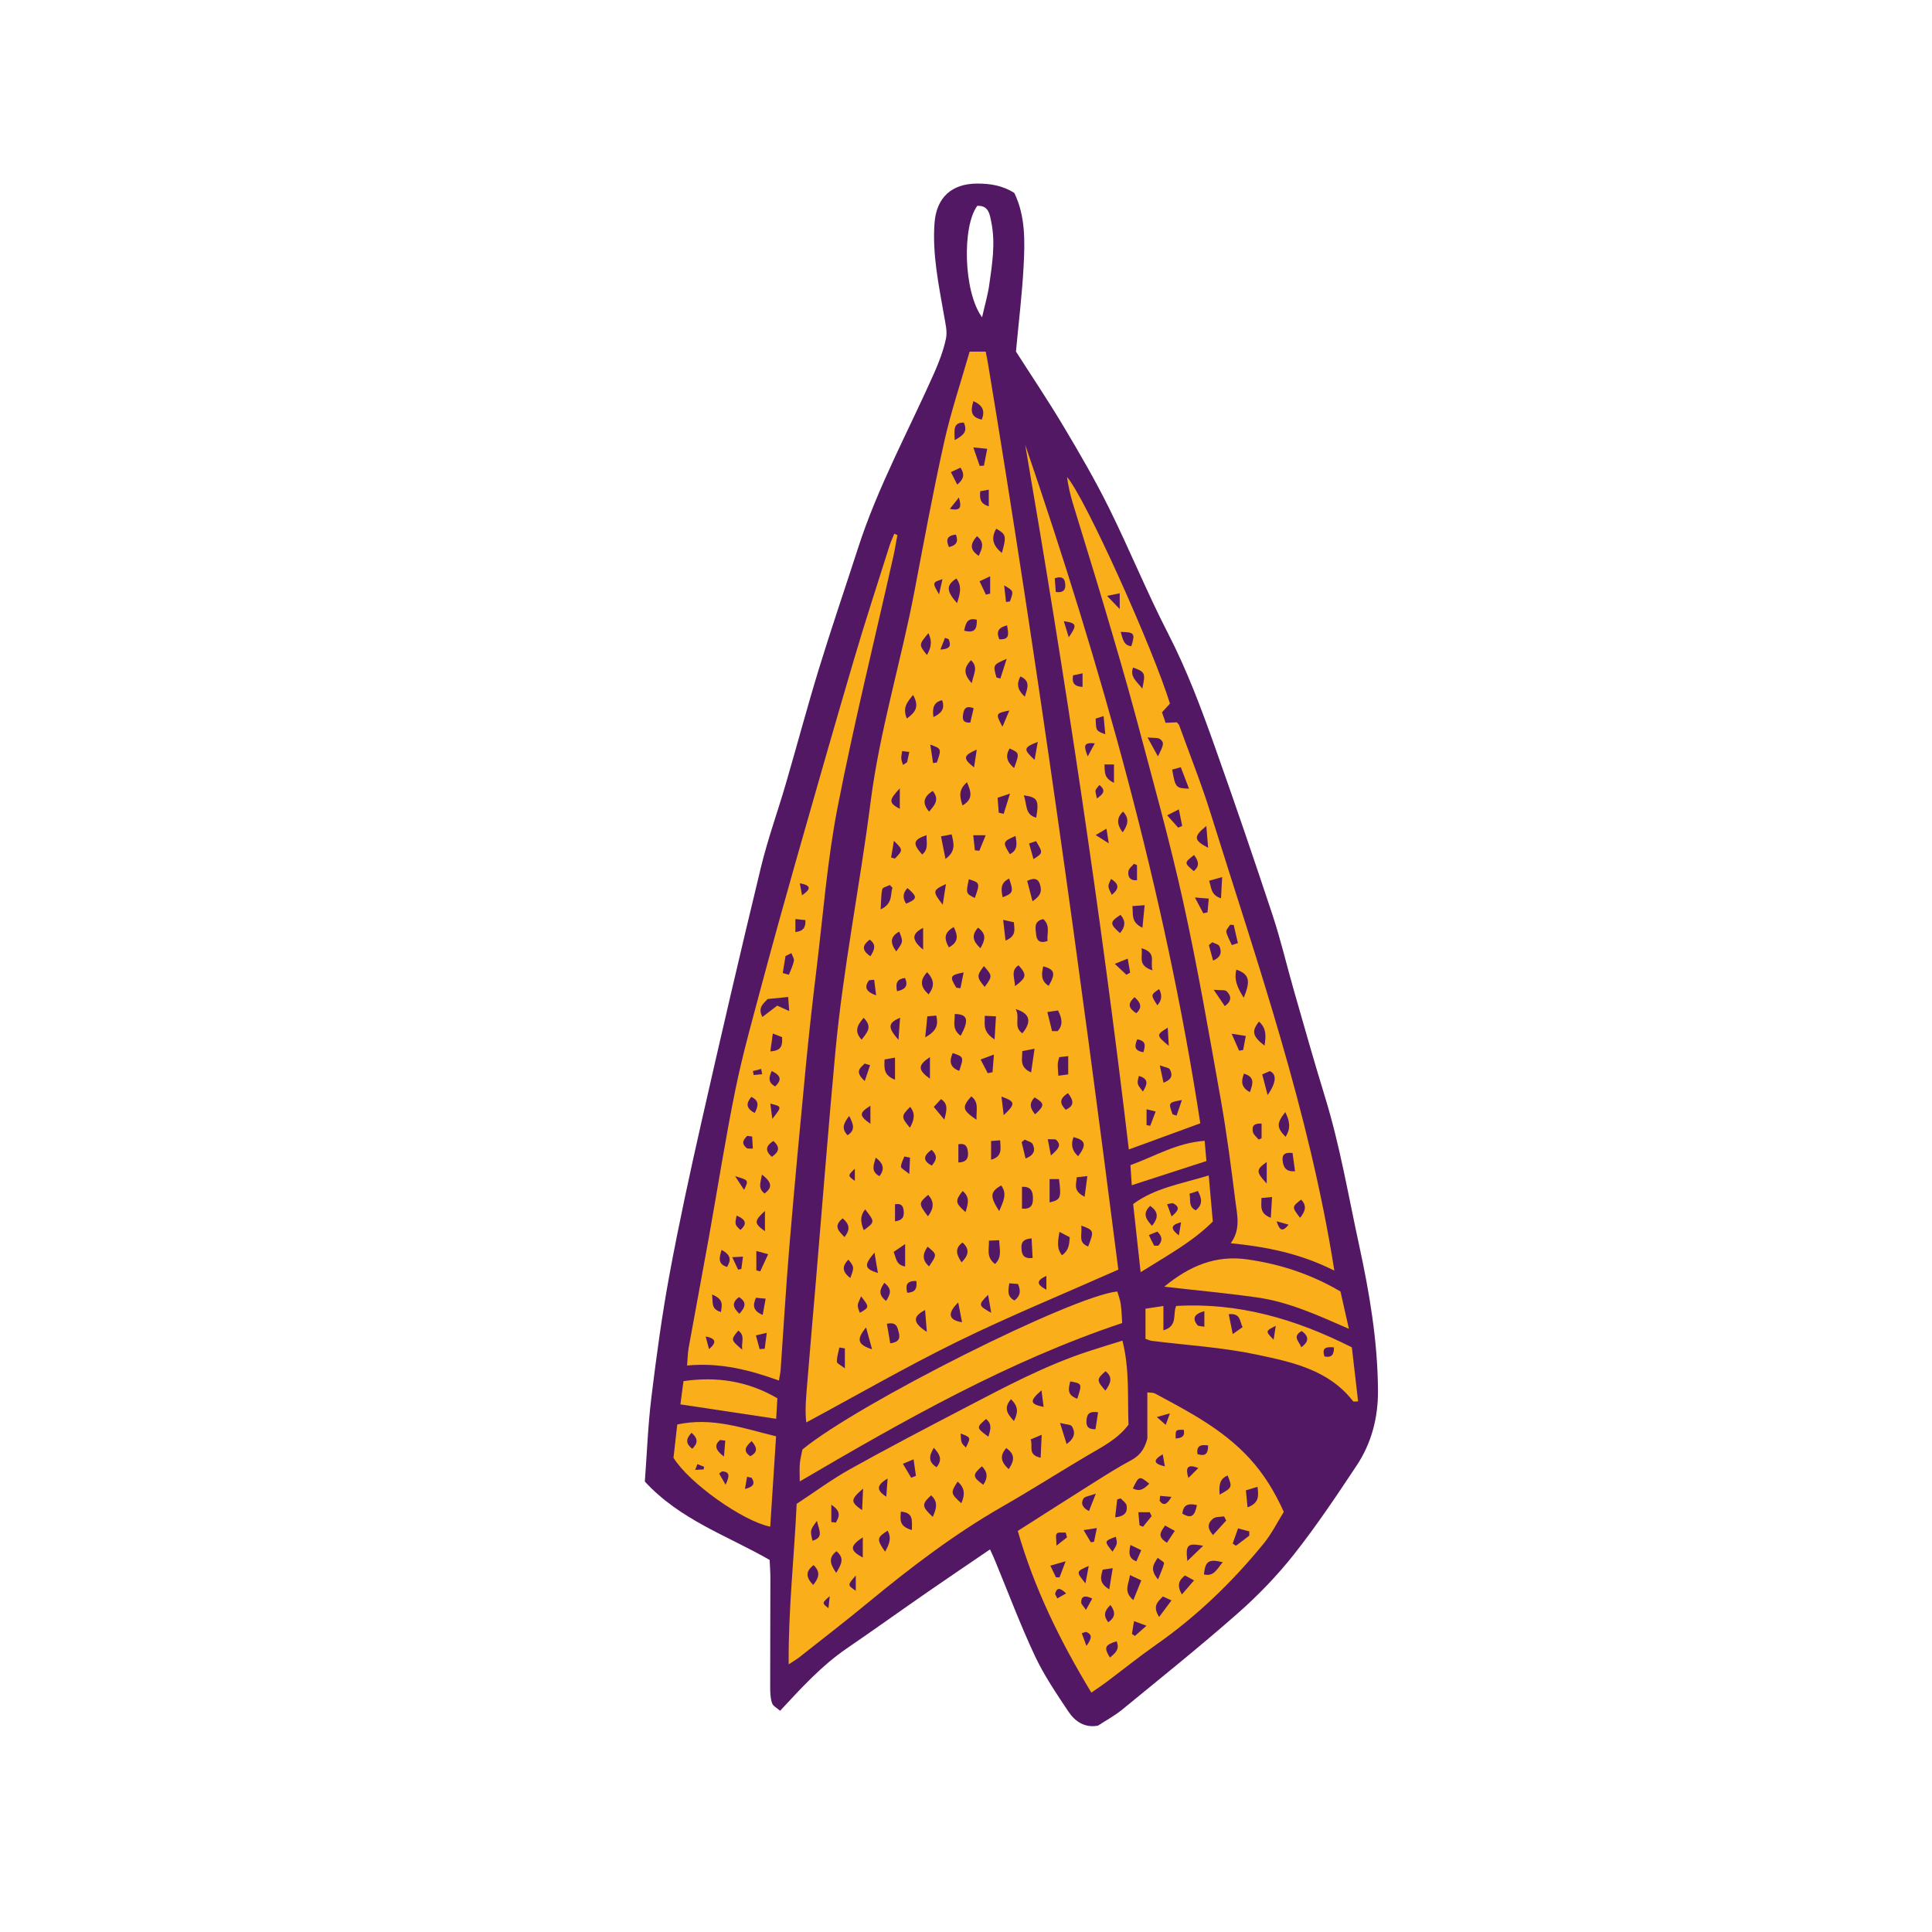 <svg version="1.1" id="svg" xmlns="http://www.w3.org/2000/svg" xmlns:xlink="http://www.w3.org/1999/xlink" x="0px" y="0px"
	 width="200px" height="200px" viewBox="0 0 200 200" enable-background="new 0 0 200 200" xml:space="preserve">
<path class="stroke" fill="#531863"  fill-rule="evenodd" clip-rule="evenodd" d="M102.487,160.395c-2.258,1.539-4.314,2.921-6.352,4.333
	c-2.846,1.972-5.662,3.988-8.518,5.945c-2.545,1.745-4.605,3.996-6.861,6.427c-0.289-0.262-0.727-0.476-0.836-0.798
	c-0.179-0.533-0.191-1.137-0.191-1.711c-0.004-3.753,0.02-7.506,0.021-11.26c0-0.632-0.053-1.265-0.078-1.845
	c-4.395-2.527-9.261-4.14-12.918-8.114c0.215-2.865,0.321-5.808,0.678-8.719c0.518-4.239,1.09-8.479,1.867-12.677
	c0.986-5.327,2.137-10.625,3.334-15.91c1.988-8.772,4.023-17.536,6.137-26.278c0.705-2.914,1.732-5.747,2.572-8.628
	c1.162-3.984,2.229-7.998,3.444-11.965c1.286-4.188,2.707-8.335,4.054-12.504c2.029-6.284,5.201-12.07,7.866-18.076
	c0.511-1.148,0.962-2.349,1.222-3.572c0.156-0.74-0.063-1.578-0.197-2.357c-0.549-3.181-1.23-6.346-0.988-9.606
	c0.198-2.632,1.768-4.07,4.419-4.076c1.351-0.003,2.642,0.199,3.845,0.977c1.165,2.415,1.092,5.031,0.955,7.615
	c-0.154,2.878-0.508,5.747-0.789,8.795c1.596,2.5,3.336,5.084,4.93,7.758c1.653,2.77,3.279,5.568,4.71,8.458
	c2.12,4.284,3.924,8.728,6.11,12.976c1.939,3.765,3.41,7.698,4.818,11.661c2.068,5.814,4.064,11.656,6.004,17.515
	c0.848,2.569,1.463,5.214,2.211,7.817c1.051,3.659,2.083,7.324,3.202,10.962c1.552,5.034,2.42,10.22,3.536,15.353
	c1.082,4.976,1.928,9.977,1.955,15.081c0.016,2.773-0.664,5.408-2.196,7.719c-2.074,3.125-4.161,6.255-6.483,9.195
	c-1.743,2.21-3.734,4.272-5.849,6.135c-3.896,3.43-7.952,6.678-11.966,9.969c-0.755,0.618-1.632,1.085-2.494,1.649
	c-1.34,0.254-2.364-0.413-3.059-1.457c-1.244-1.87-2.525-3.748-3.473-5.77c-1.516-3.233-2.768-6.587-4.135-9.889
	C102.868,161.212,102.721,160.912,102.487,160.395z M101.663,32.848c0.305-1.348,0.596-2.325,0.737-3.323
	c0.306-2.157,0.665-4.322,0.224-6.507c-0.168-0.833-0.266-1.761-1.455-1.711C99.578,23.461,99.739,30.224,101.663,32.848z"/>
<path fill-rule="evenodd" clip-rule="evenodd" fill="#faae19" class="fill" d="M115.769,131.431c-5.803,2.577-11.303,4.83-16.629,7.438
	c-5.266,2.58-10.357,5.519-15.676,8.381c-0.15-1.289-0.015-2.636,0.094-3.975c0.293-3.625,0.616-7.247,0.921-10.871
	c0.661-7.824,1.267-15.652,1.993-23.471c0.803-8.681,2.545-17.235,3.646-25.873c0.944-7.419,3.153-14.542,4.545-21.849
	c0.981-5.159,1.933-10.325,3.075-15.449c0.699-3.138,1.734-6.202,2.637-9.361c0.604,0,1.1,0,1.666,0
	c0.082,0.423,0.166,0.809,0.23,1.198C107.446,68.833,111.788,100.184,115.769,131.431z M108.653,124.475
	c1.154-0.273,1.225-0.451,0.975-2.416c-0.315,0-0.648,0-0.975,0C108.653,122.936,108.653,123.695,108.653,124.475z M103.433,128.385
	c-0.39,0.018-0.648,0.029-1.062,0.047c0.048,0.858-0.327,1.692,0.636,2.418C103.745,130.139,103.476,129.361,103.433,128.385z
	 M108.446,97.407c-0.111-0.723,0.334-1.547-0.438-2.26c-1.033,0.198-0.803,0.979-0.748,1.593
	C107.307,97.276,107.569,97.725,108.446,97.407z M102.958,107.6c0.061-1.002,0.1-1.657,0.145-2.391
	c-0.477-0.022-0.736-0.034-1.16-0.053C101.979,105.981,101.647,106.76,102.958,107.6z M107.096,108.563
	c-0.634,0.123-0.929,0.179-1.269,0.245c0.006,0.834-0.328,1.659,0.913,2.212C106.855,110.22,106.952,109.554,107.096,108.563z
	 M105.796,125.114c1.029,0.098,1.137-0.489,1.134-1.058c-0.005-0.635-0.139-1.257-1.134-1.193
	C105.796,123.6,105.796,124.301,105.796,125.114z M103.438,125.374c0.443-1.045,0.844-1.791,0.203-2.661
	C102.505,123.37,102.44,123.833,103.438,125.374z M92.651,111.769c0-0.879,0-1.513,0-2.285c-0.459,0.083-0.756,0.137-1.08,0.195
	C91.537,110.531,91.438,111.309,92.651,111.769z M108.909,106.745c0.193-0.002,0.387-0.003,0.58-0.005
	c0.555-0.606,0.479-1.29,0.037-2.137c-0.324,0.047-0.629,0.091-1.104,0.16C108.601,105.493,108.755,106.119,108.909,106.745z
	 M99.004,59.884c-1.065,0.698-1.06,1.282,0.069,2.553C99.366,61.523,99.624,60.716,99.004,59.884z M92.384,91.9
	c-0.09-0.093-0.182-0.188-0.271-0.282c-0.271,0.141-0.734,0.237-0.779,0.43c-0.136,0.601-0.115,1.239-0.168,2.092
	C92.46,93.533,92.144,92.602,92.384,91.9z M99.448,107.225c0.894-1.648,0.729-2.241-0.617-2.254
	C98.874,105.716,98.493,106.526,99.448,107.225z M101.086,115.918c-0.036-1.043,0.28-1.824-0.544-2.42
	C99.564,114.612,99.603,114.906,101.086,115.918z M106.333,91.187c0.189,0.723,0.365,1.396,0.553,2.113
	c0.795-0.552,0.979-0.951,0.801-1.634C107.537,91.095,107.247,90.756,106.333,91.187z M98.517,86.374
	c-0.346,0.064-0.641,0.12-1.104,0.207c0.152,0.776,0.285,1.444,0.463,2.335C99.011,88.088,98.715,87.283,98.517,86.374z
	 M101.854,100.01c-0.76,0.989-0.754,1.162,0.081,2.152C102.745,101.076,102.743,101.005,101.854,100.01z M105.836,106.97
	c0.97-1.181,0.829-2.055-0.695-2.507C105.646,105.348,104.856,106.284,105.836,106.97z M107.999,100.034
	c-0.184,0.782-0.277,1.498,0.559,2.018C109.303,100.782,109.188,100.357,107.999,100.034z M95.944,137.878
	c-0.057-0.725-0.115-1.451-0.18-2.263C94.46,136.28,94.47,136.928,95.944,137.878z M105.979,82.332c0.364,0.946,0.085,2,1.289,2.31
	C107.569,82.828,107.433,82.543,105.979,82.332z M96.062,125.912c0.645-0.857,0.646-1.532,0.021-2.222
	C95.083,124.547,95.081,124.623,96.062,125.912z M103.716,57.241c0.486-1.768,0.449-1.914-0.584-2.51
	C102.601,55.659,102.714,56.432,103.716,57.241z M112.28,123.885c0.1-0.755,0.184-1.375,0.283-2.135
	c-0.488,0.054-0.748,0.082-1.104,0.122C111.438,122.579,111.03,123.27,112.28,123.885z M106.791,128.198
	c-1.046,0.075-1.083,0.587-1.042,1.133c0.043,0.566,0.232,1,1.146,0.895C106.862,129.56,106.829,128.915,106.791,128.198z
	 M109.673,127.52c-0.14,0.957-0.336,1.653,0.262,2.425c0.711-0.489,0.753-1.13,0.805-1.867
	C110.446,127.925,110.174,127.782,109.673,127.52z M92.157,139.061c0.881-0.106,1.047-0.524,0.889-1.091
	c-0.137-0.496-0.169-1.172-1.236-0.931C91.927,137.72,92.039,138.375,92.157,139.061z M90.275,139.68
	c-0.192-0.703-0.384-1.405-0.618-2.266C88.638,138.647,88.751,139.191,90.275,139.68z M93.698,128.787
	c-0.602,0.412-0.885,0.604-1.191,0.814c0.275,0.635,0.235,1.344,1.191,1.507C93.698,130.397,93.698,129.802,93.698,128.787z
	 M99.194,134.829c-1.176,1.15-0.988,1.833,0.395,2.048C99.446,136.139,99.32,135.484,99.194,134.829z M109.562,111.36
	c0.411-0.057,0.67-0.092,1.018-0.14c0-0.643,0-1.222,0-1.893c-0.39,0.045-0.646,0.076-0.931,0.109
	c-0.062,0.28-0.143,0.492-0.149,0.707C109.489,110.471,109.529,110.801,109.562,111.36z M100.296,91.017
	c-0.314,1.475-0.314,1.475,0.617,1.944C101.463,91.42,101.449,91.377,100.296,91.017z M89.421,127.35
	c1.159-0.855,1.159-0.855,0.139-2.159C89.028,125.856,89.06,126.493,89.421,127.35z M111.608,119.691
	c0.899-1.19,0.78-1.655-0.477-1.977C110.835,118.486,110.972,119.122,111.608,119.691z M103.904,115.441
	c1.261-1.175,1.21-1.416-0.235-1.922C103.757,114.243,103.832,114.841,103.904,115.441z M96.185,84.02
	c0.5-0.616,1.139-1.217,0.372-2.141C95.61,82.476,95.427,83.143,96.185,84.02z M104.463,90.951
	c-0.935,0.453-0.831,1.154-0.667,1.936C104.883,92.465,104.939,92.312,104.463,90.951z M99.298,110.856
	c0.484-1.445,0.484-1.445-0.676-1.845C98.252,109.852,98.317,110.487,99.298,110.856z M96.267,111.669c0-0.802,0-1.467,0-2.241
	C95.001,110.277,94.993,110.75,96.267,111.669z M90.527,129.668c-1.126,1.323-1.04,1.663,0.354,2.116
	C90.752,131.003,90.64,130.335,90.527,129.668z M111.937,126.876c0.111,0.897-0.382,1.757,0.709,2.162
	C113.276,127.412,113.264,127.363,111.937,126.876z M106.167,119.927c0.977-0.377,0.998-0.941,0.737-1.483
	c-0.113-0.235-0.541-0.319-0.825-0.472c-0.107,0.088-0.213,0.176-0.32,0.264C105.887,118.77,106.017,119.304,106.167,119.927z
	 M93.173,105.356c-1.263,0.548-1.299,0.995-0.164,2.29C93.073,106.762,93.119,106.12,93.173,105.356z M105.122,86.542
	c-1.328,0.575-1.347,0.652-0.585,1.879C105.322,88.033,105.298,87.414,105.122,86.542z M103.155,70.131
	c0.135,0.038,0.27,0.074,0.405,0.111c0.192-0.605,0.386-1.211,0.651-2.039C102.788,68.818,102.782,68.832,103.155,70.131z
	 M95.915,86.454c-1.405,0.491-1.463,0.868-0.456,2.002C96.124,87.948,95.907,87.27,95.915,86.454z M98.229,98.073
	c0.947-0.52,0.991-1.123,0.504-2.108C97.776,96.517,97.678,97.103,98.229,98.073z M99.651,123.294
	c-0.799,1.027-0.775,1.22,0.297,2.183C100.2,124.67,100.448,123.936,99.651,123.294z M94.196,116.74
	c0.478-0.854,0.562-1.483,0.027-2.159C93.276,115.525,93.271,115.647,94.196,116.74z M93.877,74.383
	c0.912-0.661,1.308-1.243,0.646-2.442C93.88,72.726,93.411,73.266,93.877,74.383z M95.958,67.808c0.43-0.76,0.568-1.417,0.152-2.266
	C95.104,66.743,95.104,66.743,95.958,67.808z M99.21,120.339c0.828-0.018,1.042-0.439,0.996-0.998
	c-0.043-0.507-0.146-1.05-0.996-0.884C99.21,119.062,99.21,119.674,99.21,120.339z M96.177,131.093
	c0.838-1.234,0.838-1.234-0.154-2.037C95.519,129.791,95.425,130.435,96.177,131.093z M103.534,118.047
	c-0.379,0.029-0.629,0.048-0.936,0.071c0,0.655,0,1.221,0,1.934C103.759,119.726,103.591,118.986,103.534,118.047z M95.562,98.307
	c0-0.903,0-1.538,0-2.253C94.372,96.654,94.333,97.293,95.562,98.307z M95.979,100.637c-0.8,0.877-0.688,1.528,0.148,2.299
	C96.755,102.115,96.736,101.465,95.979,100.637z M105.076,102.088c1.211-0.903,1.241-1.19,0.363-2.161
	C104.614,100.472,105.027,101.192,105.076,102.088z M95.78,107.383c1.246-0.684,1.352-1.347,1.143-2.253
	c-0.322,0.028-0.572,0.051-0.928,0.083C95.931,105.858,95.874,106.436,95.78,107.383z M89.407,105.363
	c-0.701,0.803-0.984,1.429-0.212,2.263C89.716,106.913,90.384,106.351,89.407,105.363z M100.759,46.317
	c0.295,0.857,0.477,1.385,0.658,1.912c0.146-0.009,0.293-0.018,0.44-0.025c0.105-0.542,0.21-1.084,0.339-1.746
	C101.714,46.411,101.424,46.382,100.759,46.317z M93.146,81.612c-1.171,1.239-1.144,1.504,0,2.121
	C93.146,82.99,93.146,82.301,93.146,81.612z M100.769,41.521c-0.332,1.055-0.244,1.679,0.867,1.917
	C101.975,42.547,101.772,41.99,100.769,41.521z M92.778,98.491c0.729-0.995,0.729-0.995,0.311-2.052
	C92.189,96.94,92.091,97.551,92.778,98.491z M104.484,132.848c-0.136,0.793-0.224,1.377,0.532,1.777
	c0.656-0.504,0.658-1.049,0.358-1.711C105.126,132.896,104.907,132.879,104.484,132.848z M92.651,126.429
	c0.756-0.084,0.934-0.448,0.906-0.961c-0.028-0.497-0.141-0.938-0.906-0.803C92.651,125.22,92.651,125.784,92.651,126.429z
	 M103.392,84.132c0.169,0.04,0.338,0.078,0.508,0.117c0.187-0.598,0.373-1.195,0.656-2.091c-0.663,0.22-0.951,0.316-1.287,0.427
	C103.313,83.158,103.354,83.645,103.392,84.132z M106.986,88.938c0.995-0.642,0.995-0.642,0.269-1.863
	c-0.193,0.064-0.398,0.133-0.723,0.242C106.69,87.88,106.831,88.387,106.986,88.938z M100.099,80.974
	c-0.929,0.828-0.736,1.522-0.459,2.408C100.733,82.74,100.562,82.026,100.099,80.974z M99.546,130.678
	c0.613-0.632,0.957-1.29,0.092-2.052C98.746,129.275,99.073,129.968,99.546,130.678z M98.997,102.247
	c0.143,0.018,0.285,0.036,0.428,0.054c0.104-0.513,0.209-1.026,0.332-1.635C98.335,100.941,98.286,101.086,98.997,102.247z
	 M102.89,109.169c-0.59,0.22-0.877,0.326-1.377,0.512c0.285,0.549,0.512,0.982,0.736,1.415c0.166-0.032,0.331-0.065,0.497-0.099
	C102.788,110.469,102.829,109.942,102.89,109.169z M96.589,78.993c0.133-0.021,0.266-0.042,0.396-0.062
	c0.486-1.423,0.486-1.423-0.682-1.849C96.409,77.792,96.501,78.392,96.589,78.993z M103.847,95.225
	c0.099,0.864,0.165,1.435,0.246,2.142c1.152-0.466,0.912-1.164,0.863-1.894C104.675,95.41,104.424,95.354,103.847,95.225z
	 M106.093,72.122c0.198-0.75,0.686-1.591-0.455-2.097C105.132,70.926,105.464,71.554,106.093,72.122z M104.981,79.508
	c0.562-1.556,0.562-1.556-0.463-2.029C104.071,78.221,104.187,78.842,104.981,79.508z M87.46,139.583
	c-0.189-0.029-0.38-0.059-0.569-0.088c-0.099,0.49-0.265,0.981-0.259,1.469c0.002,0.181,0.411,0.357,0.828,0.69
	C87.46,140.785,87.46,140.185,87.46,139.583z M100.595,70.722c0.196-0.998,0.705-1.643-0.078-2.377
	C99.837,69.07,99.653,69.698,100.595,70.722z M101.476,50.853c-0.067,0.724-0.045,1.275,0.881,1.561c0-0.615,0-1.11,0-1.721
	C102.002,50.757,101.755,50.802,101.476,50.853z M101.405,60.174c0.244,0.517,0.451,0.951,0.657,1.385
	c0.146-0.037,0.292-0.075,0.438-0.112c0-0.531,0-1.062,0-1.789C102.038,59.876,101.807,59.985,101.405,60.174z M92.247,88.768
	c0.133,0.039,0.263,0.078,0.393,0.117c0.855-0.898,0.855-0.898-0.103-1.846C92.424,87.717,92.337,88.243,92.247,88.768z
	 M97.591,93.654c0.141-0.901,0.223-1.43,0.332-2.135C96.532,92.162,96.511,92.264,97.591,93.654z M93.799,93.549
	c1.183-0.499,1.204-0.695,0.144-1.616C93.443,92.454,93.433,92.964,93.799,93.549z M101.495,98.161
	c0.438-0.797,0.7-1.419-0.246-2.13C100.545,96.807,100.696,97.413,101.495,98.161z M107.429,76.796
	c-1.499,0.606-1.518,0.767-0.326,1.861C107.213,78.026,107.296,77.552,107.429,76.796z M87.421,128.059
	c0.633-0.779,0.512-1.336-0.185-1.938C86.235,126.933,86.819,127.433,87.421,128.059z M104.487,73.549
	c-1.439,0.302-1.439,0.302-0.712,1.685C104.052,74.577,104.271,74.062,104.487,73.549z M97.755,115.904
	c0.277-1.042,0.402-1.621-0.34-2.128c-0.248,0.27-0.461,0.5-0.748,0.812C96.99,114.979,97.255,115.299,97.755,115.904z
	 M107.155,115.355c1-0.922,0.994-1.119-0.046-1.752C106.487,114.211,106.655,114.765,107.155,115.355z M90.069,110.271
	c-0.186-0.057-0.372-0.114-0.559-0.171c-0.404,0.431-1.119,0.791,0.008,1.808C89.745,111.233,89.907,110.752,90.069,110.271z
	 M110.556,113.162c-0.944,0.604-0.832,1.104-0.232,1.721C111.241,114.455,111.155,113.94,110.556,113.162z M90.104,114.468
	c-1.187,0.746-1.191,1.021,0,1.866C90.104,115.675,90.104,115.1,90.104,114.468z M96.428,119.026
	c-0.878,0.648-0.9,1.137,0.032,1.641C96.856,120.165,97.173,119.713,96.428,119.026z M96.63,74.232
	c0.678-0.338,1.262-0.753,0.896-1.751C96.552,72.711,96.526,73.427,96.63,74.232z M104.142,62.318
	c0.135-0.017,0.269-0.034,0.402-0.051c0.402-1.088,0.402-1.088-0.592-1.669C104.028,61.29,104.085,61.804,104.142,62.318z
	 M88.024,132.299c0.416-1.123,0.416-1.123-0.198-1.907C87.202,131.04,87.114,131.601,88.024,132.299z M98.833,45.559
	c0.931-0.509,1.353-0.9,0.939-1.816C98.703,43.739,98.768,44.409,98.833,45.559z M99.093,50.166
	c0.676-0.567,0.805-1.048,0.336-1.756c-0.328,0.153-0.604,0.282-0.993,0.465C98.671,49.337,98.856,49.701,99.093,50.166z
	 M101.315,57.541c0.355-0.758,0.641-1.387-0.177-2.035C100.435,56.291,100.356,56.901,101.315,57.541z M89.143,134.198
	c-0.437,0.94-0.437,0.94-0.13,1.704C90.011,135.324,90.011,135.324,89.143,134.198z M90.657,119.833
	c-0.248,0.848-0.498,1.445,0.388,1.925C91.567,121.045,91.517,120.511,90.657,119.833z M90.103,98.992
	c0.469-0.722,0.604-1.228-0.072-1.722C89.295,97.836,89.138,98.335,90.103,98.992z M87.909,115.522
	c-0.613,0.79-0.814,1.332-0.166,1.998C88.546,116.997,88.376,116.428,87.909,115.522z M102.288,134.044
	c-1.043,1.031-1.031,1.105,0.322,1.855C102.487,135.199,102.405,134.713,102.288,134.044z M90.493,101.423
	c-0.18,0.018-0.357,0.036-0.535,0.055c-0.429,0.604-0.485,1.118,0.738,1.561C90.611,102.36,90.554,101.892,90.493,101.423z
	 M102.038,86.463c-0.523,0-0.812,0-1.288,0c0.065,0.603,0.116,1.082,0.169,1.56c0.154,0.015,0.309,0.031,0.463,0.046
	C101.576,87.593,101.771,87.117,102.038,86.463z M99.815,65.288c1.171,0.304,1.318-0.26,1.303-1.132
	C100.214,63.932,99.97,64.399,99.815,65.288z M101.113,77.599c-1.429,0.623-1.446,0.919-0.28,1.84
	C100.922,78.86,100.999,78.351,101.113,77.599z M100.792,73.316c-0.854-0.329-1.008,0.129-1.086,0.595
	c-0.074,0.449-0.107,0.943,0.74,0.889C100.562,74.307,100.679,73.797,100.792,73.316z M91.731,134.675
	c0.412-0.677,0.684-1.191-0.188-1.878C91.095,133.47,90.858,133.984,91.731,134.675z M104.252,64.737
	c-1.015,0.261-1.089,0.74-0.809,1.438C104.579,66.25,104.393,65.585,104.252,64.737z M108.79,119.617
	c0.744-0.663,1.133-1.035,0.568-1.602c-0.135-0.135-0.486-0.054-0.892-0.084C108.569,118.465,108.644,118.858,108.79,119.617z
	 M98.954,55.338c-0.92,0.109-1.057,0.528-0.721,1.294C98.988,56.456,99.243,56.102,98.954,55.338z M92.863,102.613
	c0.924-0.206,1.151-0.594,0.829-1.369C92.884,101.331,92.679,101.729,92.863,102.613z M94.86,132.606
	c-1.036-0.03-1.129,0.458-0.947,1.219C94.694,133.794,94.966,133.443,94.86,132.606z M108.321,132.079
	c-1.139,0.514-0.959,0.926,0,1.435C108.321,132.906,108.321,132.492,108.321,132.079z M94.204,119.839
	c-0.195-0.04-0.392-0.08-0.588-0.12c-0.127,0.354-0.34,0.704-0.345,1.059c-0.003,0.172,0.38,0.351,0.858,0.752
	C94.165,120.738,94.185,120.289,94.204,119.839z M97.347,67.238c1.156-0.041,1.066-0.525,0.865-1.046
	c-0.025-0.066-0.186-0.08-0.387-0.158C97.696,66.361,97.565,66.689,97.347,67.238z M97.21,61.527
	c0.166-0.733,0.249-1.101,0.355-1.571C96.502,60.3,96.502,60.3,97.21,61.527z M88.491,120.988c-0.744,0.713-0.744,0.713,0,1.258
	C88.491,121.769,88.491,121.378,88.491,120.988z M98.332,52.676c1.175,0.262,1.206-0.223,0.935-1.175
	C98.862,52.008,98.599,52.342,98.332,52.676z M93.386,77.751c-0.033,0.284-0.098,0.54-0.084,0.791
	c0.014,0.217,0.117,0.428,0.18,0.642c0.142-0.092,0.282-0.185,0.423-0.278c0.071-0.342,0.144-0.683,0.224-1.065
	C93.827,77.804,93.665,77.785,93.386,77.751z"/>
<path fill-rule="evenodd" clip-rule="evenodd" fill="#faae19" class="fill" d="M81.642,172.293c-0.041-5.713,0.572-11.033,0.828-16.615
	c1.795-1.177,3.602-2.517,5.549-3.604c3.928-2.192,7.92-4.271,11.907-6.352c4.144-2.161,8.271-4.365,12.733-5.831
	c1.137-0.374,2.285-0.719,3.535-1.109c0.76,3.021,0.514,5.895,0.629,8.705c-1.158,1.528-2.77,2.311-4.303,3.217
	c-2.925,1.73-5.792,3.56-8.74,5.248c-4.977,2.85-9.507,6.308-13.916,9.948c-2.354,1.945-4.778,3.807-7.175,5.701
	C82.473,171.774,82.226,171.909,81.642,172.293z M96.563,157.031c0.346-0.808,0.608-1.536-0.176-2.234
	C95.394,155.72,95.41,155.946,96.563,157.031z M99.516,155.613c0.38-0.864,0.394-1.578-0.384-2.237
	C98.384,154.532,98.399,154.612,99.516,155.613z M111.521,144.795c0.506-1.566,0.506-1.566-0.73-1.793
	C110.625,143.718,110.403,144.414,111.521,144.795z M106.685,149.015c0.301,0.634-0.387,1.583,1.042,1.888
	c0.036-0.8,0.068-1.495,0.109-2.375C107.344,148.737,107.097,148.841,106.685,149.015z M110.415,149.486
	c0.947-0.678,0.867-1.293,0.548-1.833c-0.12-0.2-0.601-0.184-1.229-0.348C110.009,148.182,110.178,148.724,110.415,149.486z
	 M114.431,143.959c0.572-0.787,0.78-1.403,0.016-2.014C113.503,142.769,113.497,142.903,114.431,143.959z M84.184,164.073
	c0.58-0.727,0.796-1.319,0.038-2.052C83.353,162.695,83.429,163.297,84.184,164.073z M113.673,146.203
	c-1.077-0.179-1.164,0.367-1.199,0.877c-0.033,0.476,0.099,0.906,0.93,0.874C113.485,147.414,113.572,146.848,113.673,146.203z
	 M94.401,158.389c-0.014-0.992,0.21-1.777-1.143-1.91C93.212,157.273,93.011,157.995,94.401,158.389z M101.651,151.79
	c-1.002,0.876-0.984,1.104,0.137,1.911C102.271,153.009,102.256,152.397,101.651,151.79z M104.417,152.089
	c0.659-0.963,0.619-1.583-0.254-2.183C103.515,150.661,103.55,151.27,104.417,152.089z M86.565,162.825
	c0.531-0.899,0.898-1.522,0.023-2.243C85.737,161.248,85.915,161.887,86.565,162.825z M91.624,160.629
	c0.457-0.799,0.682-1.438,0.26-2.177C90.764,159.174,90.736,159.353,91.624,160.629z M107.817,143.93
	c-1.283,1.102-1.205,1.425,0.217,1.714C107.956,145.023,107.888,144.477,107.817,143.93z M102.317,148.728
	c0.208-0.701,0.429-1.29-0.242-1.835C101.054,147.766,101.058,147.81,102.317,148.728z M89.346,154.102
	c-1.329,1.147-1.319,1.378-0.099,2.227C89.278,155.625,89.305,155.034,89.346,154.102z M89.315,159.143
	c-1.381,0.921-1.349,1.36,0,2.094C89.315,160.577,89.315,159.981,89.315,159.143z M104.659,144.845
	c-0.789,0.91-0.408,1.482,0.303,2.258C105.399,146.226,105.442,145.613,104.659,144.845z M94.326,152.977
	c0.165-0.065,0.327-0.129,0.491-0.194c-0.074-0.523-0.148-1.046-0.242-1.712c-0.459,0.19-0.695,0.289-1.107,0.46
	C93.798,152.084,94.062,152.531,94.326,152.977z M86.058,157.565c0.156,0.018,0.312,0.035,0.467,0.053
	c0.323-0.567,0.633-1.133-0.467-1.845C86.058,156.513,86.058,157.039,86.058,157.565z M84.57,157.441
	c-0.714,0.967-0.714,0.967-0.464,2.058C85.303,159.151,84.784,158.423,84.57,157.441z M96.672,149.877
	c-0.571,0.93-0.522,1.481,0.278,2.016C97.528,151.179,97.386,150.638,96.672,149.877z M91.749,154.935
	c0.037-0.514,0.074-1.028,0.135-1.873C90.708,153.75,90.711,154.28,91.749,154.935z M99.446,148.394
	c0.047,0.978,0.047,0.978,0.543,1.453C100.511,148.802,100.511,148.802,99.446,148.394z M88.59,163.097
	c-0.87,0.996-0.87,0.996,0,1.577C88.59,164.088,88.59,163.592,88.59,163.097z M85.895,165.232c-0.819,0.715-0.819,0.715-0.13,1.248
	C85.802,166.121,85.832,165.83,85.895,165.232z"/>
<path fill-rule="evenodd" clip-rule="evenodd" fill="#faae19" class="fill" d="M92.897,55.396c-0.137,0.727-0.25,1.459-0.411,2.18
	c-1.946,8.67-4.085,17.302-5.784,26.021c-1.065,5.481-1.49,11.089-2.168,16.644c-0.404,3.325-0.781,6.655-1.102,9.989
	c-0.598,6.208-1.18,12.417-1.703,18.631c-0.363,4.315-0.613,8.639-0.919,12.959c-0.021,0.281-0.088,0.559-0.175,1.093
	c-3.051-1.098-6.082-1.883-9.508-1.555c0.065-0.761,0.068-1.31,0.164-1.842c0.687-3.805,1.404-7.603,2.088-11.408
	c0.919-5.114,1.715-10.251,2.756-15.339c0.748-3.67,1.775-7.286,2.74-10.908c1.131-4.238,2.305-8.464,3.503-12.683
	c1.991-6.992,3.985-13.984,6.04-20.958c1.157-3.93,2.434-7.823,3.666-11.729c0.133-0.425,0.328-0.83,0.496-1.245
	C92.687,55.296,92.792,55.346,92.897,55.396z M81.7,104.662c-0.052-0.699-0.079-1.054-0.111-1.455
	c-0.807,0.081-1.477,0.148-2.13,0.214c-0.426,0.493-1.046,0.847-0.538,1.855c0.563-0.431,1.055-0.805,1.537-1.172
	C80.776,104.248,81.077,104.383,81.7,104.662z M79.519,129.833c-0.535-0.146-0.791-0.216-1.223-0.333c0,0.765,0,1.384,0,2.003
	c0.134,0.038,0.266,0.077,0.398,0.116C78.935,131.099,79.174,130.579,79.519,129.833z M80.003,106.993
	c-0.092,0.669-0.166,1.201-0.256,1.844c1.229-0.061,1.254-0.701,1.213-1.475C80.718,107.268,80.475,107.175,80.003,106.993z
	 M81.03,100.731c0.211,0.059,0.424,0.117,0.635,0.176c0.182-0.479,0.42-0.945,0.518-1.44c0.047-0.239-0.164-0.531-0.26-0.799
	c-0.203,0.102-0.406,0.203-0.609,0.304C81.22,99.559,81.126,100.145,81.03,100.731z M78.255,134.344
	c-0.324,0.764-0.35,1.337,0.697,1.774c0.109-0.596,0.2-1.086,0.309-1.678C78.794,134.396,78.538,134.372,78.255,134.344z
	 M76.835,139.72c-0.115-0.834,0.342-1.438-0.411-1.978C75.638,138.697,75.638,138.697,76.835,139.72z M79.187,125.358
	c-1.148,1.053-1.135,1.286,0,2.095C79.187,126.774,79.187,126.213,79.187,125.358z M82.337,96.488c0.82-0.098,1.078-0.47,1.037-1.24
	c-0.346-0.036-0.646-0.067-1.037-0.108C82.337,95.639,82.337,96.008,82.337,96.488z M79.903,119.755
	c0.727-0.509,0.905-0.978,0.156-1.646C79.32,118.605,79.128,119.073,79.903,119.755z M78.879,121.596
	c-0.157,0.891-0.431,1.409,0.271,1.955C79.907,122.967,80,122.458,78.879,121.596z M76.542,136.002
	c0.636-0.704,0.781-1.218-0.046-1.729C75.749,134.841,75.837,135.339,76.542,136.002z M78.126,115.216
	c0.439-0.806,0.42-1.298-0.348-1.668C77.245,114.199,77.178,114.698,78.126,115.216z M74.7,129.388
	c-0.27,0.883-0.375,1.466,0.563,1.768C75.708,130.429,75.661,129.911,74.7,129.388z M78.637,139.66
	c0.175-0.013,0.351-0.026,0.524-0.039c0.064-0.491,0.129-0.981,0.217-1.649c-0.494,0.117-0.738,0.176-1.125,0.268
	C78.397,138.77,78.517,139.215,78.637,139.66z M76.249,125.837c-0.184,0.931-0.184,0.931,0.403,1.491
	C77.345,126.694,77.249,126.257,76.249,125.837z M73.71,134.005c0.123,0.841-0.147,1.505,0.924,1.816
	C74.732,135.102,74.953,134.517,73.71,134.005z M77.86,117.653c-0.17-0.023-0.338-0.044-0.508-0.067
	c-0.342,0.361-0.698,0.73-0.051,1.265c0.102,0.084,0.314,0.032,0.635,0.053C77.909,118.452,77.884,118.052,77.86,117.653z
	 M79.952,115.828c1.012-1.286,1.012-1.286-0.209-1.581C79.802,114.686,79.851,115.063,79.952,115.828z M79.89,110.869
	c-0.339,0.728-0.354,1.212,0.356,1.6C80.89,111.845,80.93,111.374,79.89,110.869z M76.101,121.76
	c0.428,0.653,0.655,1.001,0.927,1.415C77.513,122.173,77.513,122.173,76.101,121.76z M73.395,139.661
	c0.797-0.672,0.76-1.094-0.343-1.312C73.198,138.9,73.296,139.281,73.395,139.661z M82.794,91.433
	c0.068,0.361,0.137,0.722,0.234,1.245C83.921,92.059,84.052,91.672,82.794,91.433z M75.803,130.145
	c0.247,0.526,0.427,0.908,0.606,1.289c0.112-0.025,0.225-0.051,0.337-0.076c0.05-0.381,0.101-0.764,0.166-1.27
	C76.507,130.109,76.257,130.122,75.803,130.145z M78.895,111.201c-0.032-0.182-0.065-0.364-0.097-0.545
	c-0.285,0.072-0.57,0.145-0.854,0.218c0.024,0.137,0.049,0.274,0.072,0.412C78.31,111.256,78.603,111.229,78.895,111.201z"/>
<path fill-rule="evenodd" clip-rule="evenodd" fill="#faae19" class="fill" d="M138.132,131.535c-3.564-1.79-7-2.457-10.727-2.839
	c1.05-1.421,0.668-2.902,0.487-4.324c-0.448-3.55-0.904-7.104-1.532-10.626c-1.215-6.818-2.388-13.651-3.881-20.411
	c-1.406-6.362-3.167-12.648-4.844-18.949c-1.041-3.904-2.193-7.779-3.339-11.654c-1.048-3.543-2.159-7.067-3.228-10.604
	c-0.271-0.9-0.483-1.819-0.613-2.753c1.887,2.136,8.955,17.875,10.658,23.468c-0.226,0.244-0.486,0.527-0.824,0.895
	c0.107,0.312,0.232,0.672,0.375,1.088c0.436-0.019,0.815-0.036,1.166-0.052c0.105,0.133,0.205,0.211,0.241,0.313
	c1.097,3.039,2.298,6.046,3.259,9.127C130.151,99.665,135.517,114.971,138.132,131.535z M128.747,103.282
	c0.756-1.788,0.556-2.438-0.755-2.906C127.721,101.411,128.089,102.23,128.747,103.282z M121.343,79.669
	c0.332,1.877,0.373,1.925,1.742,1.973c-0.297-0.779-0.566-1.484-0.85-2.222C121.858,79.526,121.651,79.584,121.343,79.669z
	 M131.222,113.357c0.932-1.309,0.94-2.181,0.225-2.475c-0.196,0.086-0.438,0.191-0.781,0.34
	C130.837,111.876,130.983,112.442,131.222,113.357z M133.05,115.125c-0.916,1.172-0.896,1.599,0.033,2.562
	C133.604,116.875,133.56,116.123,133.05,115.125z M130.331,105.755c-0.789,0.994-0.684,1.514,0.573,2.49
	C131.058,107.254,131.11,106.452,130.331,105.755z M119.866,78.298c0.632-1.216,0.662-1.451,0.222-1.788
	c-0.22-0.168-0.622-0.094-1.294-0.168C119.274,77.221,119.57,77.76,119.866,78.298z M133.804,119.357
	c-0.887-0.104-1.088,0.245-1.027,0.783c0.074,0.654,0.303,1.184,1.285,1.105C133.972,120.586,133.892,119.999,133.804,119.357z
	 M124.879,85.503c-1.367,1.113-1.312,1.474,0.185,2.259C125.003,87.017,124.953,86.417,124.879,85.503z M130.587,124.018
	c0.003,0.839-0.244,1.577,0.967,2.046c0.049-0.802,0.086-1.442,0.129-2.151C131.282,123.951,131.059,123.972,130.587,124.018z
	 M126.517,90.796c-0.586,0.165-0.921,0.259-1.35,0.379c0.253,0.727,0.16,1.469,1.23,1.818
	C126.436,92.298,126.468,91.721,126.517,90.796z M127.524,97.84c0.207-0.072,0.412-0.143,0.619-0.213
	c-0.145-0.625-0.285-1.25-0.428-1.875c-0.125-0.007-0.25-0.013-0.377-0.021c-0.141,0.246-0.438,0.526-0.393,0.731
	C127.052,96.942,127.322,97.383,127.524,97.84z M134.583,126.069c0.584-0.715,0.698-1.28,0.109-1.888
	C133.722,124.944,133.722,124.944,134.583,126.069z M125.497,97.54c-0.118,0.1-0.235,0.201-0.354,0.3
	c0.139,0.507,0.276,1.013,0.436,1.599c0.865-0.368,0.896-0.926,0.658-1.479C126.149,97.752,125.753,97.676,125.497,97.54z
	 M123.606,88.512c-1.029,0.808-1.029,0.808-0.025,1.667C124.157,89.69,124.138,89.19,123.606,88.512z M116.013,65.416
	c0.232,0.749,0.285,1.384,1.1,1.482C117.53,65.572,117.439,65.431,116.013,65.416z M131.131,122.516c0-0.872,0-1.496,0-2.227
	C130.009,121.079,130.007,121.319,131.131,122.516z M118.25,71.286c0.353-1.613,0.296-1.728-0.956-2.183
	C116.944,70.047,117.64,70.493,118.25,71.286z M121.969,85.681c0.136-0.062,0.272-0.124,0.41-0.186
	c-0.105-0.519-0.21-1.037-0.345-1.711c-0.51,0.262-0.783,0.4-1.207,0.618C121.274,84.903,121.621,85.292,121.969,85.681z
	 M126.79,104.155c0.819-0.593,0.611-1.125,0.195-1.536c-0.179-0.175-0.616-0.087-1.342-0.158
	C126.18,103.251,126.466,103.675,126.79,104.155z M127.5,107.011c0.364,0.831,0.565,1.291,0.769,1.752
	c0.139-0.022,0.279-0.043,0.421-0.065c0.085-0.455,0.169-0.91,0.272-1.458C128.504,107.168,128.197,107.12,127.5,107.011z
	 M129.388,113.058c0.306-0.866,0.557-1.555-0.617-1.917C128.464,111.961,128.48,112.568,129.388,113.058z M123.696,92.907
	c0.4,0.753,0.635,1.196,0.869,1.639c0.145-0.034,0.289-0.068,0.436-0.101c0.04-0.448,0.081-0.896,0.131-1.422
	C124.681,92.987,124.414,92.965,123.696,92.907z M130.599,116.315c-0.965-0.063-1.002,0.439-0.887,0.895
	c0.072,0.286,0.385,0.511,0.592,0.763c0.098-0.05,0.197-0.1,0.295-0.15C130.599,117.339,130.599,116.857,130.599,116.315z
	 M114.604,61.687c0.479,0.499,0.774,0.805,1.31,1.362c0-0.778,0-1.14,0-1.634C115.489,61.501,115.198,61.562,114.604,61.687z
	 M133.396,126.778c-0.332-0.095-0.664-0.189-1.243-0.354C132.457,127.322,132.712,127.624,133.396,126.778z"/>
<path fill-rule="evenodd" clip-rule="evenodd" fill="#faae19" class="fill" d="M105.359,158.482c2.714-1.727,5.282-3.377,7.866-5.003
	c1.271-0.799,2.543-1.603,3.865-2.312c0.826-0.444,1.361-1.042,1.683-2.243c0-1.343,0-3.006,0-4.788
	c0.366,0.048,0.599,0.02,0.771,0.11c3.506,1.88,7.035,3.71,9.793,6.709c1.467,1.598,2.576,3.382,3.561,5.555
	c-0.655,1.05-1.244,2.247-2.062,3.253c-3.258,4.002-6.945,7.557-11.189,10.524c-1.75,1.224-3.416,2.57-5.125,3.852
	c-0.449,0.336-0.92,0.644-1.547,1.081C109.731,169.856,107.063,164.421,105.359,158.482z M118.146,163.6
	c-0.4-0.187-0.723-0.338-1.175-0.55c-0.103,0.922-0.726,1.698,0.354,2.59C117.622,164.9,117.862,164.303,118.146,163.6z
	 M115.44,157.068c1.097-0.094,1.279-0.624,1.189-1.21c-0.042-0.274-0.401-0.5-0.617-0.749c-0.12,0.039-0.24,0.076-0.361,0.113
	C115.587,155.789,115.522,156.354,115.44,157.068z M130.177,153.916c-0.441,0.134-0.773,0.233-1.203,0.363
	c0.06,0.607,0.107,1.118,0.172,1.763C130.356,155.591,130.298,154.862,130.177,153.916z M125.574,158.906
	c0.517-0.57,0.94-1.037,1.365-1.504c-0.075-0.142-0.149-0.283-0.224-0.424c-0.381,0.065-0.855,0.012-1.123,0.222
	C125.151,157.549,124.821,158.067,125.574,158.906z M126.575,161.72c-1.466-0.359-1.799-0.112-1.947,1.263
	C125.647,163.237,125.97,162.454,126.575,161.72z M126.257,154.721c1.309-0.718,1.326-0.767,0.824-1.977
	C126.233,153.1,126.183,153.76,126.257,154.721z M124.55,160.02c-1.635-0.321-1.837-0.098-1.633,1.576
	C123.479,161.054,123.897,160.649,124.55,160.02z M114.831,164.526c0.137-0.842,0.234-1.445,0.357-2.19
	c-0.521,0.077-0.776,0.115-1.033,0.153C113.952,163.214,113.71,163.855,114.831,164.526z M129.321,158.978
	c0.002-0.15,0.004-0.301,0.007-0.451c-0.364-0.096-0.728-0.191-1.165-0.308c-0.221,0.623-0.387,1.095-0.554,1.565
	c0.112,0.078,0.226,0.156,0.337,0.234C128.404,159.672,128.864,159.325,129.321,158.978z M119.995,167.389
	c0.496-0.667,0.843-1.133,1.274-1.715c-0.432-0.199-0.666-0.306-0.882-0.406C119.841,165.814,119.277,166.258,119.995,167.389z
	 M119.88,163.508c0.293-0.751,0.521-1.206,0.623-1.687c0.024-0.114-0.364-0.315-0.656-0.553
	C119.425,161.928,118.987,162.421,119.88,163.508z M122.669,163.09c-0.647,0.515-0.852,1.021-0.324,1.97
	c0.472-0.544,0.82-0.947,1.262-1.457C123.149,163.354,122.925,163.229,122.669,163.09z M118.968,153.589
	c-1.021-0.831-1.067-0.818-1.695,0.493C118.027,154.471,118.487,154.086,118.968,153.589z M109.313,163.282
	c0.125,0.003,0.248,0.005,0.371,0.007c0.17-0.448,0.34-0.897,0.629-1.665c-0.731,0.211-1.07,0.309-1.58,0.456
	C108.97,162.57,109.142,162.926,109.313,163.282z M117.024,159.934c-0.199,0.901-0.155,1.387,0.611,1.7
	c0.174-0.399,0.32-0.734,0.506-1.158C117.771,160.296,117.495,160.163,117.024,159.934z M115.587,169.901
	c-1.221,0.397-1.327,0.651-0.688,1.686C115.444,171.136,115.954,170.73,115.587,169.901z M120.8,159.705
	c0.299-0.454,0.529-0.801,0.814-1.231c-0.396-0.217-0.674-0.369-1.008-0.552C120.208,158.544,119.698,159.02,120.8,159.705z
	 M113.44,154.622c-0.692,0.258-1.141,0.285-1.275,0.505c-0.302,0.491-0.136,0.947,0.568,1.296
	C112.938,155.903,113.108,155.469,113.44,154.622z M119.218,156.948c-0.066-0.134-0.135-0.268-0.201-0.402c-0.347,0-0.693,0-1.174,0
	c0.049,0.543,0.083,0.946,0.119,1.348c0.12,0.053,0.238,0.104,0.359,0.157C118.619,157.684,118.919,157.316,119.218,156.948z
	 M123.9,155.8c-0.948-0.208-1.401-0.002-1.505,0.884C123.383,157.302,123.712,156.836,123.9,155.8z M115.17,160.629
	c0.509-0.809,0.509-0.809,0.341-1.545C114.29,159.536,114.29,159.536,115.17,160.629z M112.704,162.106
	c-1.328,0.581-1.328,0.581-0.338,1.804C112.506,163.167,112.606,162.636,112.704,162.106z M125.065,149.63
	c-0.86-0.125-1.209,0.089-1.104,0.895C124.746,150.783,125.065,150.536,125.065,149.63z M117.394,167.815
	c-0.096,0.596-0.154,0.959-0.214,1.321c0.1,0.074,0.2,0.147,0.3,0.221c0.341-0.3,0.682-0.6,1.204-1.06
	C118.11,168.083,117.868,167.992,117.394,167.815z M114.958,166.146c-0.656,0.625-0.75,1.12-0.23,1.793
	C115.399,167.448,115.55,166.978,114.958,166.146z M124.051,151.972c-1.226-0.495-1.319,0.082-1.027,1.025
	C123.366,152.655,123.708,152.313,124.051,151.972z M112.175,158.395c0.355,0.598,0.552,0.928,0.746,1.259
	c0.112-0.016,0.223-0.032,0.332-0.048c0.087-0.416,0.174-0.833,0.295-1.424C113.024,158.262,112.775,158.301,112.175,158.395z
	 M122.54,148.011c-0.854-0.003-0.854-0.003-0.834,0.901C122.282,148.868,122.7,148.734,122.54,148.011z M120.587,151.797
	c-0.066-0.372-0.133-0.742-0.223-1.247C119.323,151.155,119.409,151.531,120.587,151.797z M113.072,165.481
	c-0.801-0.381-1.143-0.221-1.149,0.38c-0.004,0.209,0.254,0.422,0.496,0.795C112.679,166.19,112.847,165.889,113.072,165.481z
	 M110.456,159.145c-0.045-0.165-0.09-0.33-0.135-0.495c-0.316,0.023-0.77-0.07-0.919,0.101c-0.161,0.183-0.036,0.615-0.036,1.257
	C109.913,159.574,110.185,159.359,110.456,159.145z M112.466,170.383c0.635-0.845,0.551-1.206,0.006-1.435
	c-0.081-0.034-0.21,0.046-0.488,0.117C112.116,169.426,112.241,169.767,112.466,170.383z M120.097,154.851
	c-0.016,0.17-0.032,0.341-0.051,0.511c0.398,0.547,0.736,0.427,1.221-0.407C120.763,154.91,120.431,154.88,120.097,154.851z
	 M110.362,164.95c-0.619-0.607-0.951-0.62-1.125-0.005c-0.033,0.115,0.111,0.281,0.217,0.523
	C109.741,165.304,109.991,165.162,110.362,164.95z M121.107,146.311c-0.61,0.171-0.872,0.245-1.354,0.379
	c0.394,0.347,0.599,0.528,0.923,0.812C120.819,147.106,120.901,146.878,121.107,146.311z"/>
<path fill-rule="evenodd" clip-rule="evenodd" fill="#faae19" class="fill" d="M124.255,116.284c-2.471,0.904-4.883,1.787-7.4,2.708
	c-2.891-24.53-6.576-48.769-10.727-72.952C113.976,68.966,120.562,92.211,124.255,116.284z M118.494,93.705
	c-0.556,0.042-0.865,0.065-1.269,0.095c0.109,0.819-0.197,1.658,1.039,2.236C118.343,95.226,118.405,94.6,118.494,93.705z
	 M115.939,96.593c0.545-0.629,0.626-1.232,0.058-1.889C114.866,95.436,114.862,95.631,115.939,96.593z M118.163,98.162
	c0.191,0.881-0.477,1.766,1.148,2.287C119.011,99.553,119.808,98.631,118.163,98.162z M116.22,86.164
	c0.454-0.662,0.789-1.353,0.037-2.151C115.515,84.724,115.661,85.419,116.22,86.164z M121.389,115.361
	c0.138,0.041,0.272,0.083,0.411,0.124c0.169-0.492,0.337-0.983,0.551-1.61C120.939,114.133,120.939,114.133,121.389,115.361z
	 M115.319,81.035c0-0.763,0-1.299,0-1.899c-0.332,0-0.584,0-0.987,0C114.395,79.854,114.214,80.531,115.319,81.035z M110.637,65.968
	c0.899-1.279,0.823-1.465-0.511-1.666C110.317,64.928,110.478,65.448,110.637,65.968z M120.993,108.267
	c-0.032-0.582-0.066-1.162-0.109-1.883C119.679,107.126,119.679,107.172,120.993,108.267z M113.425,74.388
	c0.031,1.268,0.031,1.268,0.996,1.623c-0.061-0.64-0.113-1.202-0.179-1.884C113.806,74.266,113.606,74.329,113.425,74.388z
	 M120.444,112.079c0.996-0.368,0.904-0.905,0.664-1.367c-0.1-0.192-0.512-0.222-1.049-0.427
	C120.218,111.027,120.316,111.489,120.444,112.079z M115.402,99.776c0.568,0.534,0.884,0.833,1.202,1.132
	c0.129-0.073,0.26-0.146,0.389-0.219c-0.076-0.438-0.152-0.875-0.252-1.451C116.282,99.423,116.04,99.521,115.402,99.776z
	 M112.065,69.702c-0.394,0.085-0.691,0.15-0.982,0.212c-0.131,0.781,0.11,1.148,0.982,1.196
	C112.065,70.621,112.065,70.221,112.065,69.702z M109.188,59.865c0.035,0.454,0.073,0.955,0.108,1.421
	c0.886,0.108,1.019-0.326,0.979-0.819C110.235,59.962,110.017,59.574,109.188,59.865z M115.094,92.633
	c0.921-0.75,0.622-1.187-0.073-1.646C114.644,91.754,114.644,91.754,115.094,92.633z M119.808,104.068
	c0.49-0.546,0.502-1.068,0.184-1.681C119.112,102.987,119.112,102.987,119.808,104.068z M117.45,103.227
	c-0.878,0.793-0.475,1.217,0.178,1.665C118.265,104.293,118.114,103.821,117.45,103.227z M117.702,89.562
	c-0.105-0.048-0.211-0.097-0.314-0.146c-0.199,0.25-0.525,0.48-0.57,0.755c-0.084,0.549,0.109,1.012,0.885,0.949
	C117.702,90.598,117.702,90.081,117.702,89.562z M118.313,113c0.555-0.865,0.516-1.354-0.418-1.618
	C117.685,112.205,117.685,112.205,118.313,113z M118.692,114.83c0,0.615,0,1.129,0,1.642c0.127,0.022,0.254,0.045,0.383,0.068
	c0.174-0.464,0.35-0.929,0.557-1.477C119.227,114.963,119.022,114.913,118.692,114.83z M118.372,108.923
	c0.166-0.635,0.334-1.167-0.652-1.336C117.461,108.265,117.357,108.77,118.372,108.923z M113.33,76.955
	c-1.285-0.149-1.089,0.378-0.728,1.352C112.948,77.663,113.14,77.309,113.33,76.955z M113.425,86.447
	c0.55,0.348,0.836,0.529,1.354,0.855c-0.101-0.642-0.154-0.991-0.236-1.516C114.159,86.013,113.938,86.143,113.425,86.447z
	 M113.552,82.655c0.797-0.533,0.875-0.897,0.26-1.39c-0.157,0.211-0.35,0.367-0.396,0.557
	C113.37,82.008,113.474,82.231,113.552,82.655z"/>
<path fill-rule="evenodd" clip-rule="evenodd" fill="#faae19" class="fill" d="M82.79,153.357c0-0.836-0.039-1.353,0.01-1.861
	c0.049-0.511,0.185-1.014,0.268-1.447c5.787-4.765,27.956-15.897,32.596-16.356c0.119,0.418,0.289,0.846,0.352,1.288
	c0.092,0.622,0.102,1.254,0.152,1.978C104.378,140.904,93.681,146.973,82.79,153.357z"/>
<path fill-rule="evenodd" clip-rule="evenodd" fill="#faae19" class="fill" d="M139.944,139.478c0.203,1.762,0.424,3.667,0.646,5.593
	c-0.311,0-0.475,0.044-0.512-0.007c-2.543-3.291-6.372-4.072-10.059-4.85c-3.546-0.747-7.203-0.959-10.811-1.412
	c-0.164-0.021-0.321-0.103-0.627-0.204c0-0.969,0-1.967,0-3.123c0.613-0.092,1.208-0.182,1.855-0.279c0,0.901,0,1.637,0,2.519
	c1.545-0.448,0.932-1.704,1.324-2.527C128.155,134.83,134.062,136.504,139.944,139.478z M127.197,136.046
	c0.134,0.659,0.253,1.252,0.417,2.057c0.475-0.334,0.719-0.506,1.02-0.719C128.308,136.792,128.472,135.917,127.197,136.046z
	 M134.698,139.473c0.855-0.612,0.793-1.153,0.053-1.686C133.686,138.379,134.573,138.936,134.698,139.473z M124.675,135.728
	c-1.119,0.315-1.232,0.791-0.726,1.447c0.099,0.125,0.39,0.099,0.726,0.171C124.675,136.804,124.675,136.385,124.675,135.728z
	 M132.065,137.25c-1.084,0.55-1.084,0.55-0.221,1.431C131.935,138.094,132.001,137.672,132.065,137.25z M137.11,140.425
	c0.811,0.148,0.971-0.241,0.982-0.941C137.243,139.394,136.819,139.535,137.11,140.425z"/>
<path fill-rule="evenodd" clip-rule="evenodd" fill="#faae19" class="fill" d="M80.339,148.687c-0.212,3.283-0.408,6.309-0.605,9.356
	c-2.872-0.591-8.398-4.521-10.014-7.133c0.115-1.033,0.25-2.22,0.389-3.446C73.722,146.675,76.921,147.855,80.339,148.687z
	 M71.589,148.321c-0.645,0.688-0.57,1.144,0.071,1.655C72.235,149.412,72.308,148.954,71.589,148.321z M75.082,149.131
	c-0.182-0.021-0.364-0.04-0.546-0.061c-0.583,0.502-0.549,0.976,0.406,1.714C75.005,150.048,75.043,149.589,75.082,149.131z
	 M77.808,149.181c-0.643,0.594-0.928,1.024-0.135,1.569C78.351,150.379,78.493,149.961,77.808,149.181z M75.112,153.695
	c0.438-0.91,0.428-1.31-0.312-1.383c-0.08-0.008-0.174,0.11-0.352,0.232C74.617,152.835,74.79,153.134,75.112,153.695z
	 M77.813,152.981c-0.158-0.034-0.316-0.069-0.476-0.104c-0.063,0.366-0.128,0.733-0.22,1.26
	C78.136,153.89,78.124,153.487,77.813,152.981z M71.964,152.162c0.385-0.021,0.631-0.035,0.877-0.049
	c0.016-0.09,0.031-0.181,0.047-0.271c-0.23-0.091-0.461-0.181-0.691-0.271C72.123,151.753,72.104,151.801,71.964,152.162z"/>
<path fill-rule="evenodd" clip-rule="evenodd" fill="#faae19" class="fill" d="M120.523,133.198c2.6-2.142,5.321-3.307,8.653-2.819
	c3.354,0.491,6.499,1.499,9.59,3.316c0.246,1.091,0.516,2.292,0.871,3.865c-3.329-1.458-6.275-2.79-9.479-3.245
	C127.036,133.872,123.89,133.582,120.523,133.198z"/>
<path fill-rule="evenodd" clip-rule="evenodd" fill="#faae19" class="fill" d="M118.077,131.698c-0.281-2.572-0.518-4.729-0.772-7.053
	c2.222-1.66,4.956-2.091,7.821-2.962c0.149,1.672,0.283,3.183,0.424,4.771C123.433,128.569,120.863,129.944,118.077,131.698z
	 M123.132,123.579c0.174,0.61-0.176,1.298,0.65,1.714c0.734-0.579,0.654-1.208,0.223-2.005
	C123.714,123.385,123.468,123.466,123.132,123.579z M119.259,126.897c0.719-0.896,0.623-1.478-0.188-2.063
	C118.289,125.565,118.546,126.135,119.259,126.897z M118.93,127.849c0.204,0.423,0.353,0.76,0.536,1.076
	c0.03,0.053,0.213,0.018,0.44,0.03c0.402-0.447,0.487-0.899-0.097-1.46C119.554,127.597,119.312,127.695,118.93,127.849z
	 M121.282,125.927c0.646-0.55,0.961-0.943,0.166-1.357c-0.111-0.058-0.301,0.036-0.627,0.088
	C120.979,125.092,121.108,125.448,121.282,125.927z M122.261,126.527c-1.118,0.292-1.094,0.691-0.227,1.361
	C122.132,127.29,122.196,126.909,122.261,126.527z"/>
<path fill-rule="evenodd" clip-rule="evenodd" fill="#faae19" class="fill" d="M80.474,144.75c-0.043,0.74-0.084,1.407-0.126,2.125
	c-3.339-0.503-6.538-0.986-9.91-1.494c0.083-0.643,0.191-1.462,0.315-2.407C74.239,142.473,77.419,142.97,80.474,144.75z"/>
<path fill-rule="evenodd" clip-rule="evenodd" fill="#faae19" class="fill" d="M117.023,120.616c2.577-0.94,4.808-2.312,7.683-2.522
	c0.062,0.72,0.117,1.362,0.18,2.096c-2.602,0.844-5.079,1.646-7.727,2.504C117.108,121.917,117.072,121.366,117.023,120.616z"/>
</svg>

